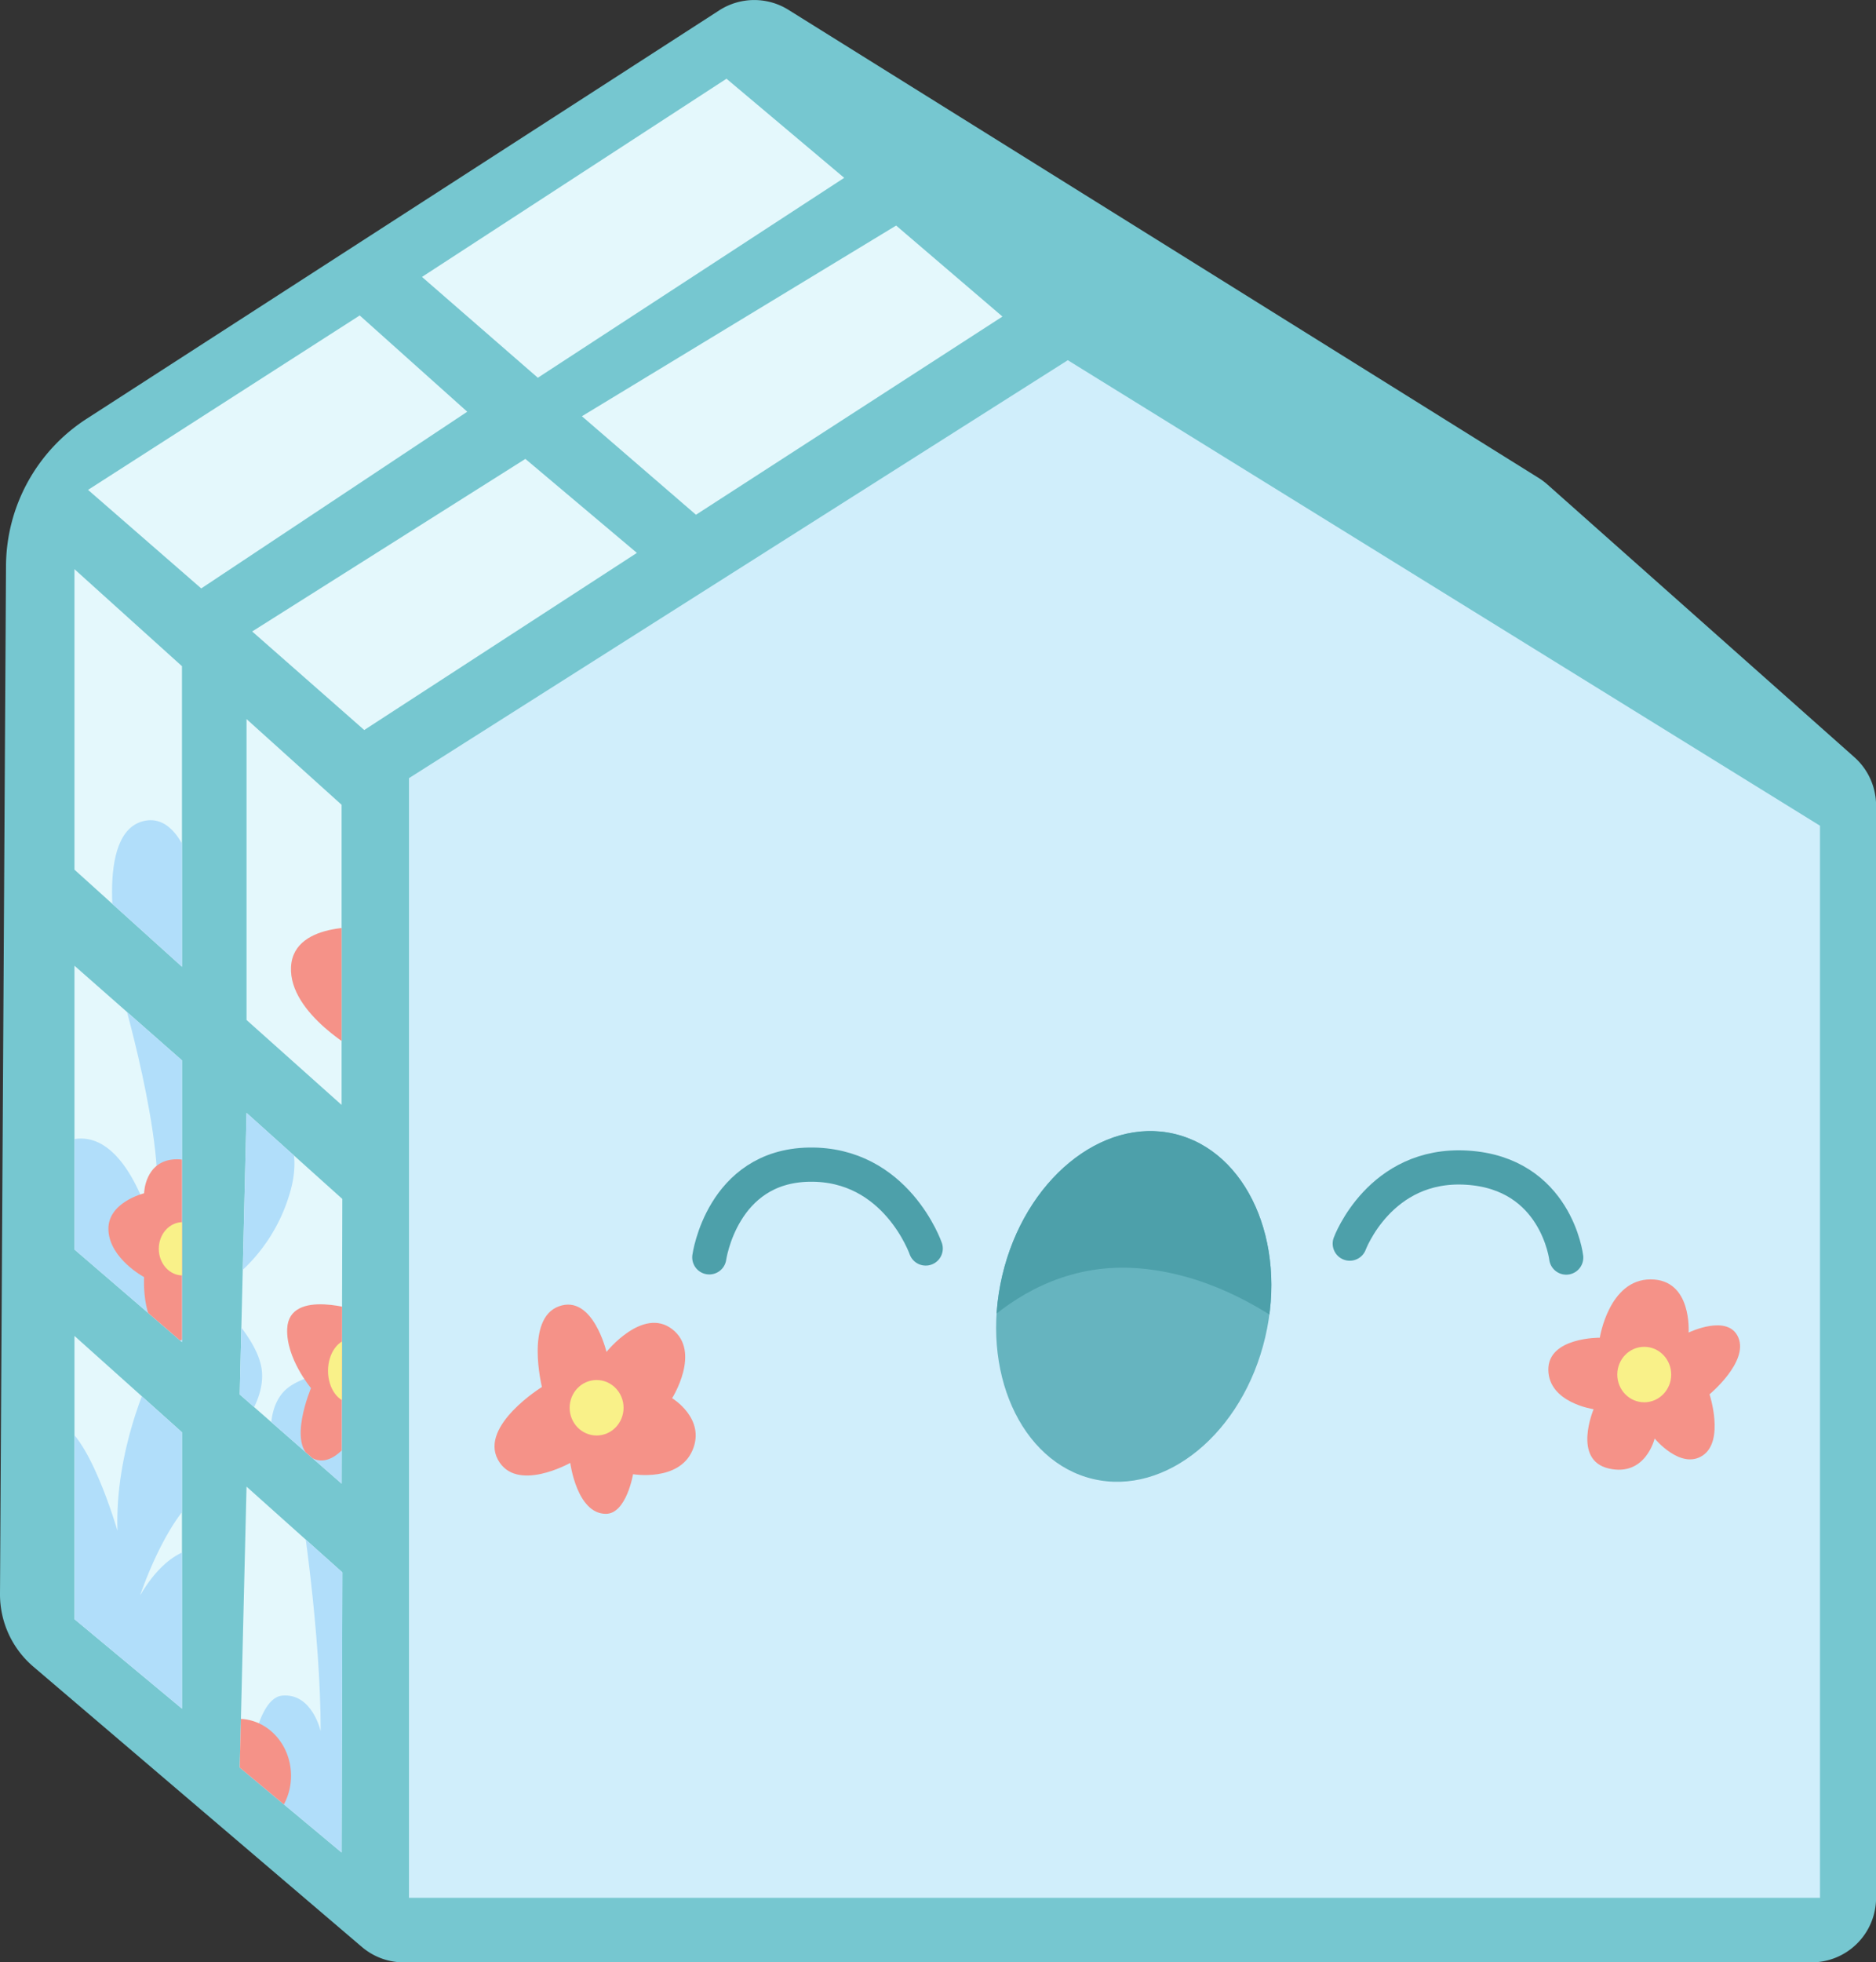 <svg id="Layer_1" data-name="Layer 1" xmlns="http://www.w3.org/2000/svg" viewBox="0 0 494.09 516.52"><rect x="0" y="0" width="494.09" height="516.52" fill="#333333" stroke="none"/><defs><clipPath id="clip-path" transform="translate(-41.27 -163.75)"><ellipse class="cls-1" cx="339.86" cy="507.59" rx="46.67" ry="35.57" transform="rotate(-76.77 339.888 507.603)"/></clipPath><clipPath id="clip-path-2" transform="translate(-41.27 -163.75)"><path class="cls-1" d="M60.88 492.64v-74.7l28.32 24.91V517l-28.32-24.36z"/></clipPath><clipPath id="clip-path-3" transform="translate(-41.27 -163.75)"><path class="cls-1" d="m60.88 515.39 28.32 25.36v72.74l-28.32-23.55v-74.55z"/></clipPath><clipPath id="clip-path-4" transform="translate(-41.27 -163.75)"><path class="cls-1" d="M60.88 313.57 89.2 339.1v79.11l-28.32-25.55v-79.09z"/></clipPath><clipPath id="clip-path-5" transform="translate(-41.27 -163.75)"><path class="cls-1" d="m106.2 353.03 25.04 22.55v79l-25.04-22.35v-79.2z"/></clipPath><clipPath id="clip-path-6" transform="translate(-41.27 -163.75)"><path class="cls-1" d="m106.2 456.67 25.24 22.66-.2 74.94-26.83-23.47 1.79-74.13z"/></clipPath><clipPath id="clip-path-7" transform="translate(-41.27 -163.75)"><path class="cls-1" d="m106.2 555.06 25.24 22.55-.2 73.75L104.41 629l1.79-73.94z"/></clipPath><style>.cls-1{fill:none}.cls-9{fill:#f59288}.cls-10{fill:#f9f189}.cls-12{fill:#b1defa}</style></defs><path d="m50 602.39 86.58 73.82a17 17 0 0 0 11 4.06h370.8a17 17 0 0 0 17-17V375.76a17 17 0 0 0-5.71-12.7l-80.87-71.8a18.18 18.18 0 0 0-2.29-1.71l-197.6-123.22a17 17 0 0 0-18.2.14L64.06 274a46.37 46.37 0 0 0-21.21 38.7l-1.58 270.55A25 25 0 0 0 50 602.39z" transform="translate(-41.27 -163.75)" fill="#76c7d0"/><path fill="#d0eefb" d="M281.23 94.81 107.71 204.82v294.71h371.63V217.34L281.23 94.81z"/><path d="m111.14 72.89 80.2-52.17 31 26.09-80.69 52.62-30.51-26.54zm42.12 36.67 30.04 25.93 80.72-52.17-28-23.95-82.76 50.19zM94.74 83.03l28.32 25.34L53 154.88l-29.81-25.94 71.55-45.91zm43.63 37.76 29.37 24.74-71.81 46.62-29.51-25.94 71.95-45.42zM19.61 149.81l28.32 25.54v79.11l-28.32-25.55v-79.1zm45.32 39.46 25.04 22.56v79l-25.04-22.36v-79.2zm0 103.65 25.23 22.66-.19 74.93-26.83-23.46 1.79-74.13zm0 98.38 25.23 22.56-.19 73.74-26.83-22.36 1.79-73.94zm-45.32-39.67 28.32 25.36v72.75l-28.32-23.55v-74.56zm0-22.74v-74.7l28.32 24.91v74.15l-28.32-24.36z" style="fill:#e4f8fc"/><ellipse cx="339.86" cy="507.59" rx="46.67" ry="35.57" transform="rotate(-76.77 215.89 451.772)" fill="#66b4bf"/><g clip-path="url(#clip-path)"><path d="M288.32 526.57s18.41-31.6 52.61-29 58.87 32.9 58.87 32.9l2.2-90.91-110-9.09z" transform="translate(-41.27 -163.75)" fill="#4da0aa"/></g><path d="M228.08 494.7s3.32-24 26.27-24.4 30.73 22.07 30.73 22.07m111.68-1.28s7.92-21.38 30.83-20c23.58 1.43 26.18 23.67 26.18 23.67" transform="translate(-41.27 -163.75)" style="stroke:#4da0aa;stroke-linecap:round;stroke-miterlimit:10;stroke-width:9px;fill:none"/><path class="cls-9" d="M184 528.82s-4.47-18 4.47-21.23 12.53 12 12.53 12 9.54-11.93 17.29-6 0 18.18 0 18.18 8.94 5.37 5.36 13.72-15.65 6.29-15.65 6.29-1.75 10.42-7.15 10.43c-7.66 0-9.39-13.41-9.39-13.41s-14.31 8.05-19.08-.9S184 528.82 184 528.82zm278.62-12.97S465 500.5 476 500.5s10 14 10 14 10.44-5.07 13.12 1.34-7.6 14.91-7.6 14.91 4 12.22-1.79 16.1-12.67-4.47-12.67-4.47-2.38 10.13-12.07 7.9-4-15.61-4-15.61-11.79-1.67-11.93-10.32 13.56-8.5 13.56-8.5z" transform="translate(-41.27 -163.75)"/><ellipse class="cls-10" cx="157.13" cy="370.54" rx="7.1" ry="7.3"/><ellipse class="cls-10" cx="433.05" cy="361.8" rx="7.1" ry="7.3"/><g clip-path="url(#clip-path-2)"><path class="cls-12" d="M73.7 426.41s13.72 47.41 7.3 59.48c0 0-6.71-25.94-21.32-22.06s-4.17 36.67-4.17 36.67l35.19 20.57 3.57-76.92-8.34-10.88z" transform="translate(-41.27 -163.75)"/><path class="cls-9" d="M79.22 477.84s-9.84 2.39-9.39 9.84 9.39 12.22 9.39 12.22-.92 14.23 7.13 16.49c0 0 6.88 3.34 7.33-12.76s0-27.13 0-27.13 1.49-8.05-6.41-7.6-8.05 8.94-8.05 8.94z" transform="translate(-41.27 -163.75)"/><ellipse class="cls-10" cx="48.08" cy="328.7" rx="6.26" ry="7.01"/></g><g clip-path="url(#clip-path-3)"><path class="cls-12" d="M80.71 526.29s-9.24 19.08-8.5 40.39c0 0-8-27.72-16.1-28.32s0 60.82 0 60.82l30.41 18.64 5.37-3.43 2.53-43.08s-8.2-1.35-16.25 12.37c0 0 6.56-19.83 15.66-26.68s-13.12-30.71-13.12-30.71z" transform="translate(-41.27 -163.75)"/></g><g clip-path="url(#clip-path-4)"><path class="cls-12" d="M72.51 415.23s-7-33.09 7.15-35.48 16.4 34.74 16.4 34.74L94 426z" transform="translate(-41.27 -163.75)"/></g><g clip-path="url(#clip-path-5)"><path class="cls-9" d="M139.29 407.93s-20.68-2.24-21.37 10.28 18.24 22.66 18.24 22.66z" transform="translate(-41.27 -163.75)"/></g><g clip-path="url(#clip-path-6)"><path class="cls-12" d="M108.43 451.75s14 7.68 9.49 24.9a44.91 44.91 0 0 1-21.41 27.72s11.78 10 13.56 19.08-7 18.14-7 18.14l10.28 5.27s-2.83-10.73 2.54-16.7 21.76-6.26 21.76-6.26l-1.79 37.27-39.35-14.91-3.28-43.08 4.32-45.46 6.86-9.84z" transform="translate(-41.27 -163.75)"/><path class="cls-9" d="M136 508.85s-18.6-6.26-19.09 4.62c-.35 7.8 6.27 15.65 6.27 15.65s-6.41 15.06.45 18.48 13-9.83 13-9.83z" transform="translate(-41.27 -163.75)"/><ellipse class="cls-10" cx="92.5" cy="360.82" rx="6.11" ry="8.42"/></g><g clip-path="url(#clip-path-7)"><path class="cls-12" d="M120.66 560.87s5.07 32.35 5.07 58.58c0 0-2.24-10.13-10.14-9.39s-9.39 24.75-9.39 24.75L133 657l2.24-87.5z" transform="translate(-41.27 -163.75)"/><ellipse class="cls-9" cx="62.81" cy="467.4" rx="13.84" ry="14.98"/></g></svg>